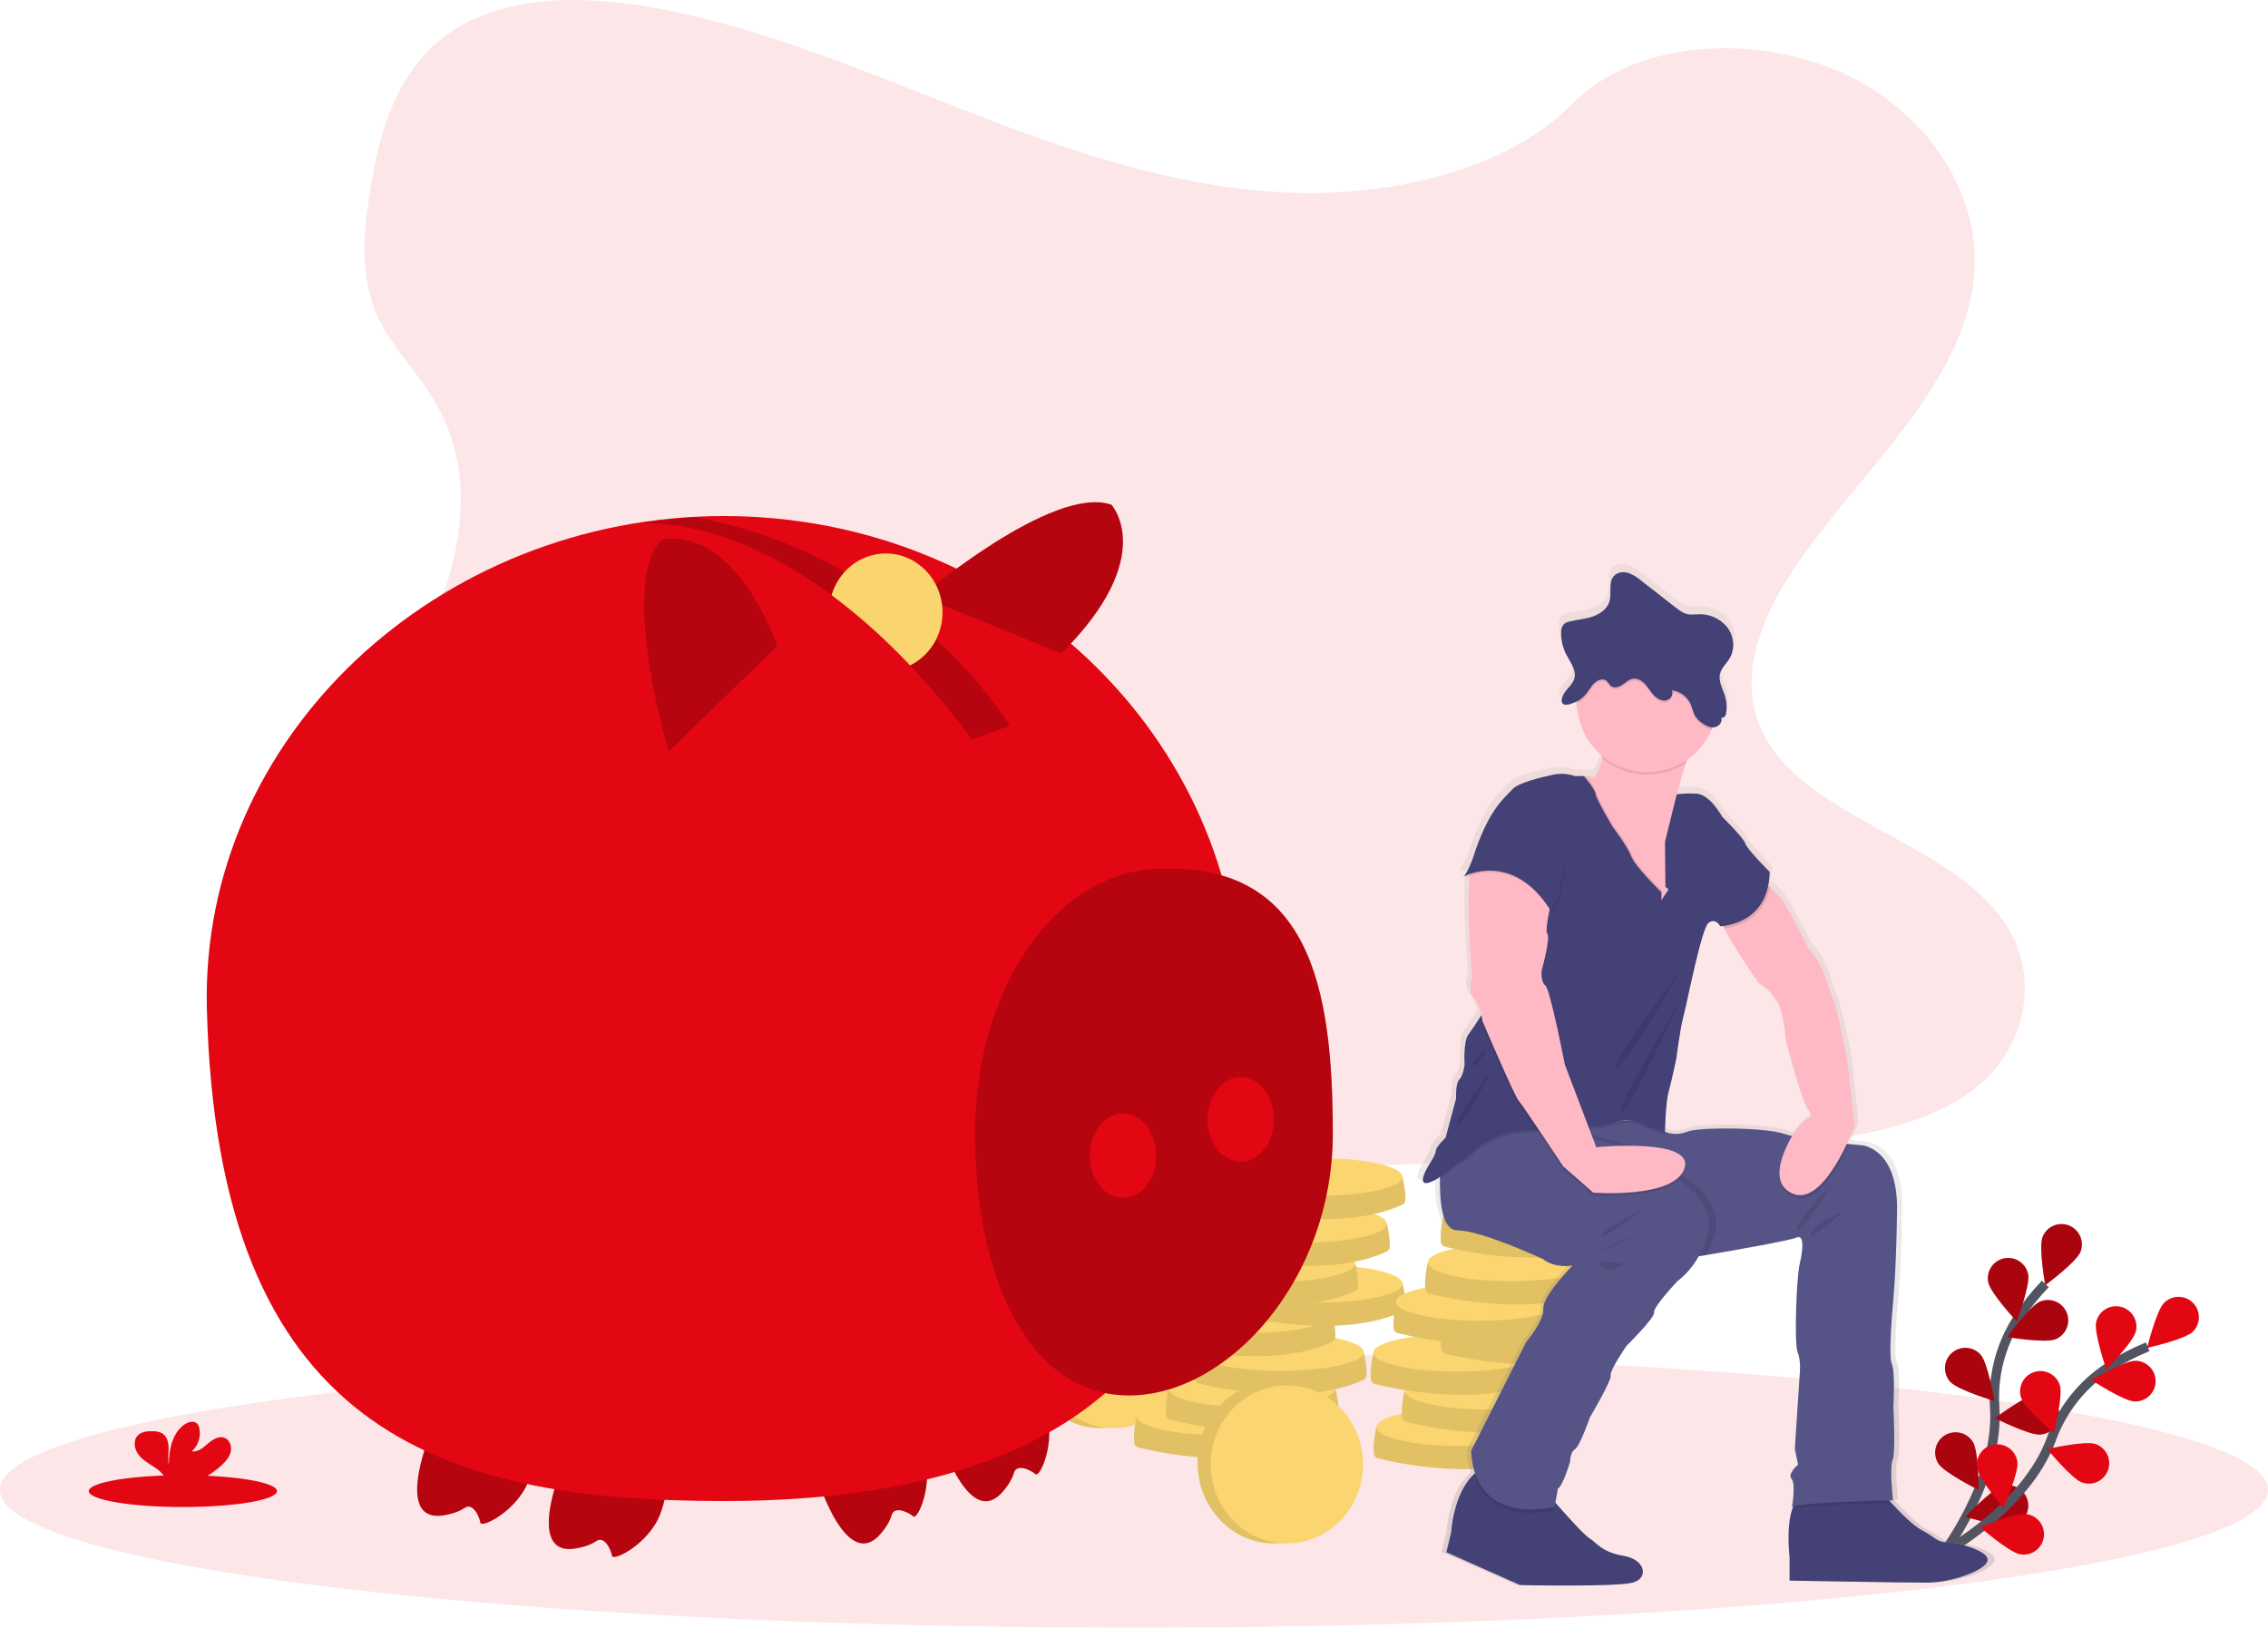<svg width="482" height="346" viewBox="0 0 482 346" fill="none" xmlns="http://www.w3.org/2000/svg">
<g clip-path="url(#clip0)">
<path opacity="0.1" d="M241 346C374.101 346 482 332.889 482 316.717C482 300.544 374.101 287.433 241 287.433C107.899 287.433 0 300.544 0 316.717C0 332.889 107.899 346 241 346Z" fill="#E30613"/>
<path d="M412.367 331.07C412.367 331.07 424.936 315.081 423.92 299.218C423.451 292.567 425.153 285.943 428.771 280.342C430.509 277.696 432.485 275.215 434.676 272.929" stroke="#535461" stroke-width="2" stroke-miterlimit="10"/>
<path d="M434.095 262.928C433.209 265.149 434.661 273.192 434.661 273.192C434.661 273.192 441.253 268.357 442.139 266.137C442.564 265.071 442.547 263.88 442.094 262.825C441.64 261.771 440.787 260.94 439.721 260.515C438.654 260.09 437.463 260.105 436.408 260.558C435.353 261.01 434.521 261.863 434.095 262.928Z" fill="#E30613"/>
<path d="M422.539 272.576C423.002 274.922 428.594 280.884 428.594 280.884C428.594 280.884 431.499 273.245 431.035 270.899C430.925 270.342 430.706 269.811 430.391 269.338C430.076 268.865 429.67 268.459 429.198 268.142C428.725 267.826 428.195 267.605 427.638 267.494C427.08 267.382 426.506 267.381 425.948 267.491C425.39 267.601 424.86 267.82 424.386 268.135C423.913 268.45 423.507 268.856 423.19 269.328C422.874 269.8 422.653 270.33 422.541 270.887C422.43 271.445 422.429 272.019 422.539 272.576Z" fill="#E30613"/>
<path d="M414.439 293.71C416.023 295.501 423.861 297.827 423.861 297.827C423.861 297.827 422.51 289.766 420.926 287.975C420.549 287.549 420.092 287.201 419.581 286.952C419.07 286.703 418.515 286.556 417.947 286.521C417.38 286.486 416.811 286.564 416.273 286.749C415.735 286.934 415.239 287.223 414.813 287.599C414.387 287.976 414.039 288.433 413.79 288.944C413.541 289.455 413.394 290.01 413.36 290.577C413.325 291.145 413.402 291.714 413.587 292.251C413.773 292.789 414.062 293.284 414.439 293.71Z" fill="#E30613"/>
<path d="M411.915 311.08C413.174 313.112 420.506 316.729 420.506 316.729C420.506 316.729 420.538 308.556 419.279 306.523C418.98 306.039 418.588 305.619 418.127 305.287C417.665 304.955 417.142 304.716 416.589 304.586C416.035 304.456 415.461 304.436 414.9 304.527C414.338 304.618 413.8 304.82 413.317 305.119C412.833 305.418 412.413 305.81 412.081 306.271C411.749 306.733 411.511 307.256 411.38 307.809C411.25 308.363 411.231 308.936 411.322 309.498C411.414 310.059 411.616 310.596 411.915 311.08Z" fill="#E30613"/>
<path d="M436.867 284.683C434.656 285.594 426.594 284.237 426.594 284.237C426.594 284.237 431.353 277.591 433.564 276.68C434.626 276.242 435.818 276.244 436.878 276.684C437.938 277.125 438.78 277.969 439.218 279.03C439.656 280.092 439.654 281.283 439.213 282.343C438.772 283.403 437.928 284.245 436.867 284.683Z" fill="#E30613"/>
<path d="M433.653 304.959C431.271 305.168 423.984 301.461 423.984 301.461C423.984 301.461 430.515 296.544 432.897 296.335C433.464 296.285 434.035 296.347 434.578 296.517C435.121 296.688 435.625 296.964 436.061 297.329C436.497 297.694 436.857 298.142 437.12 298.647C437.382 299.151 437.543 299.702 437.593 300.269C437.643 300.836 437.58 301.406 437.409 301.949C437.238 302.491 436.961 302.995 436.595 303.43C436.23 303.866 435.781 304.225 435.277 304.487C434.772 304.75 434.22 304.91 433.653 304.959Z" fill="#E30613"/>
<path d="M427.828 324.239C425.515 324.847 417.707 322.424 417.707 322.424C417.707 322.424 423.312 316.474 425.625 315.866C426.736 315.574 427.917 315.735 428.909 316.314C429.901 316.892 430.622 317.841 430.914 318.951C431.206 320.062 431.045 321.242 430.467 322.234C429.888 323.226 428.939 323.947 427.828 324.239Z" fill="#E30613"/>
<path opacity="0.25" d="M434.095 262.928C433.209 265.149 434.661 273.192 434.661 273.192C434.661 273.192 441.253 268.357 442.139 266.137C442.564 265.071 442.547 263.88 442.094 262.825C441.64 261.771 440.787 260.94 439.721 260.515C438.654 260.09 437.463 260.105 436.408 260.558C435.353 261.01 434.521 261.863 434.095 262.928Z" fill="black"/>
<path opacity="0.25" d="M422.539 272.576C423.002 274.922 428.594 280.884 428.594 280.884C428.594 280.884 431.499 273.245 431.035 270.899C430.925 270.342 430.706 269.811 430.391 269.338C430.076 268.865 429.67 268.459 429.198 268.142C428.725 267.826 428.195 267.605 427.638 267.494C427.08 267.382 426.506 267.381 425.948 267.491C425.39 267.601 424.86 267.82 424.386 268.135C423.913 268.45 423.507 268.856 423.19 269.328C422.874 269.8 422.653 270.33 422.541 270.887C422.43 271.445 422.429 272.019 422.539 272.576Z" fill="black"/>
<path opacity="0.25" d="M414.439 293.71C416.023 295.501 423.861 297.827 423.861 297.827C423.861 297.827 422.51 289.766 420.926 287.975C420.549 287.549 420.092 287.201 419.581 286.952C419.07 286.703 418.515 286.556 417.947 286.521C417.38 286.486 416.811 286.564 416.273 286.749C415.735 286.934 415.239 287.223 414.813 287.599C414.387 287.976 414.039 288.433 413.79 288.944C413.541 289.455 413.394 290.01 413.36 290.577C413.325 291.145 413.402 291.714 413.587 292.251C413.773 292.789 414.062 293.284 414.439 293.71Z" fill="black"/>
<path opacity="0.25" d="M411.915 311.08C413.174 313.112 420.506 316.729 420.506 316.729C420.506 316.729 420.538 308.556 419.279 306.523C418.98 306.039 418.588 305.619 418.127 305.287C417.665 304.955 417.142 304.716 416.589 304.586C416.035 304.456 415.461 304.436 414.9 304.527C414.338 304.618 413.8 304.82 413.317 305.119C412.833 305.418 412.413 305.81 412.081 306.271C411.749 306.733 411.511 307.256 411.38 307.809C411.25 308.363 411.231 308.936 411.322 309.498C411.414 310.059 411.616 310.596 411.915 311.08Z" fill="black"/>
<path opacity="0.25" d="M436.867 284.683C434.656 285.594 426.594 284.237 426.594 284.237C426.594 284.237 431.353 277.591 433.564 276.68C434.626 276.242 435.818 276.244 436.878 276.684C437.938 277.125 438.78 277.969 439.218 279.03C439.656 280.092 439.654 281.283 439.213 282.343C438.772 283.403 437.928 284.245 436.867 284.683Z" fill="black"/>
<path opacity="0.25" d="M433.653 304.959C431.271 305.168 423.984 301.461 423.984 301.461C423.984 301.461 430.515 296.544 432.897 296.335C433.464 296.285 434.035 296.347 434.578 296.517C435.121 296.688 435.625 296.964 436.061 297.329C436.497 297.694 436.857 298.142 437.12 298.647C437.382 299.151 437.543 299.702 437.593 300.269C437.643 300.836 437.58 301.406 437.409 301.949C437.238 302.491 436.961 302.995 436.595 303.43C436.23 303.866 435.781 304.225 435.277 304.487C434.772 304.75 434.22 304.91 433.653 304.959Z" fill="black"/>
<path opacity="0.25" d="M427.828 324.239C425.515 324.847 417.707 322.424 417.707 322.424C417.707 322.424 423.312 316.474 425.625 315.866C426.736 315.574 427.917 315.735 428.909 316.314C429.901 316.892 430.622 317.841 430.914 318.951C431.206 320.062 431.045 321.242 430.467 322.234C429.888 323.226 428.939 323.947 427.828 324.239Z" fill="black"/>
<path d="M412.473 330.405C412.473 330.405 430.445 320.879 435.946 305.965C438.214 299.694 442.454 294.328 448.032 290.673C450.694 288.958 453.507 287.49 456.436 286.288" stroke="#535461" stroke-width="2" stroke-miterlimit="10"/>
<path d="M459.96 276.91C458.249 278.581 456.316 286.522 456.316 286.522C456.316 286.522 464.303 284.772 466.013 283.101C466.834 282.299 467.303 281.203 467.316 280.055C467.329 278.907 466.886 277.801 466.083 276.98C465.28 276.159 464.184 275.69 463.036 275.677C461.888 275.664 460.781 276.108 459.96 276.91Z" fill="#E30613"/>
<path d="M445.482 281.049C444.955 283.381 447.65 291.097 447.65 291.097C447.65 291.097 453.402 285.289 453.93 282.957C454.055 282.403 454.07 281.829 453.973 281.269C453.877 280.709 453.671 280.173 453.367 279.692C453.064 279.212 452.669 278.795 452.204 278.467C451.74 278.139 451.215 277.906 450.661 277.781C450.106 277.655 449.532 277.641 448.972 277.737C448.411 277.833 447.875 278.039 447.394 278.343C446.914 278.646 446.497 279.041 446.169 279.506C445.841 279.97 445.608 280.494 445.482 281.049Z" fill="#E30613"/>
<path d="M429.515 297.089C430.237 299.368 436.46 304.669 436.46 304.669C436.46 304.669 438.493 296.753 437.77 294.474C437.599 293.932 437.322 293.429 436.956 292.994C436.589 292.559 436.141 292.201 435.636 291.939C435.132 291.677 434.58 291.517 434.014 291.469C433.447 291.42 432.877 291.483 432.334 291.655C431.792 291.827 431.29 292.103 430.854 292.469C430.419 292.835 430.061 293.284 429.799 293.788C429.537 294.293 429.377 294.844 429.328 295.41C429.28 295.977 429.343 296.547 429.515 297.089Z" fill="#E30613"/>
<path d="M420.162 311.946C420.489 314.314 425.726 320.59 425.726 320.59C425.726 320.59 429.067 313.131 428.741 310.763C428.663 310.199 428.475 309.657 428.188 309.167C427.9 308.676 427.519 308.247 427.066 307.904C426.613 307.56 426.096 307.31 425.546 307.166C424.996 307.022 424.423 306.988 423.859 307.066C423.296 307.144 422.754 307.332 422.263 307.619C421.772 307.906 421.343 308.287 421 308.74C420.656 309.193 420.406 309.71 420.262 310.26C420.118 310.81 420.084 311.382 420.162 311.946Z" fill="#E30613"/>
<path d="M453.676 297.921C451.285 297.859 444.465 293.352 444.465 293.352C444.465 293.352 451.51 289.204 453.9 289.266C455.049 289.296 456.138 289.781 456.928 290.613C457.719 291.446 458.147 292.558 458.117 293.706C458.087 294.853 457.602 295.942 456.769 296.733C455.937 297.523 454.824 297.95 453.676 297.921H453.676Z" fill="#E30613"/>
<path d="M442.519 315.157C440.256 314.383 435.098 308.042 435.098 308.042C435.098 308.042 443.061 306.192 445.324 306.966C446.41 307.338 447.305 308.126 447.81 309.157C448.315 310.188 448.39 311.377 448.018 312.464C447.646 313.55 446.858 314.444 445.827 314.949C444.795 315.454 443.606 315.529 442.519 315.157V315.157Z" fill="#E30613"/>
<path d="M429.377 330.422C427.016 330.041 420.859 324.663 420.859 324.663C420.859 324.663 428.396 321.495 430.757 321.876C431.89 322.058 432.905 322.684 433.577 323.615C434.25 324.546 434.524 325.705 434.341 326.839C434.158 327.972 433.533 328.986 432.602 329.658C431.67 330.33 430.51 330.605 429.377 330.422Z" fill="#E30613"/>
<path opacity="0.1" d="M274.686 40.977C250.872 40.15 228.19 32.465 206.532 24.056C184.874 15.648 163.421 6.332 140.177 1.877C125.227 -0.989 108.13 -1.394 96.084 6.619C84.492 14.329 80.747 27.64 78.733 39.99C77.218 49.282 76.327 59.062 80.478 67.76C83.361 73.8 88.478 78.876 92.017 84.661C104.331 104.79 95.627 129.611 82.283 149.264C76.023 158.484 68.762 167.279 63.932 177.093C59.101 186.907 56.867 198.152 61.093 208.164C65.282 218.087 75.264 225.54 86.078 230.782C108.04 241.43 133.921 244.477 159.158 246.203C215.023 250.023 271.187 248.369 327.2 246.713C347.929 246.099 368.75 245.478 389.142 242.274C400.466 240.495 412.158 237.67 420.379 230.852C430.816 222.197 433.403 207.541 426.41 196.688C414.679 178.484 382.245 173.962 374.045 154.426C369.532 143.672 374.167 131.694 380.726 121.721C394.796 100.326 418.379 81.556 419.621 57.102C420.474 40.306 409.137 23.485 391.608 15.538C373.234 7.208 347.755 8.256 334.2 22.045C320.242 36.243 295.712 41.706 274.686 40.977Z" fill="#E30613"/>
<path d="M233.911 303.583C242.853 303.583 250.102 295.89 250.102 286.401C250.102 276.913 242.853 269.22 233.911 269.22C224.968 269.22 217.719 276.913 217.719 286.401C217.719 295.89 224.968 303.583 233.911 303.583Z" fill="#FBD56F"/>
<path opacity="0.1" d="M233.911 303.583C242.853 303.583 250.102 295.89 250.102 286.401C250.102 276.913 242.853 269.22 233.911 269.22C224.968 269.22 217.719 276.913 217.719 286.401C217.719 295.89 224.968 303.583 233.911 303.583Z" fill="black"/>
<path d="M236.707 303.582C245.65 303.582 252.899 296.062 252.899 286.784C252.899 277.506 245.65 269.985 236.707 269.985C227.765 269.985 220.516 277.506 220.516 286.784C220.516 296.062 227.765 303.582 236.707 303.582Z" fill="#FBD56F"/>
<path d="M243.266 302.007L241.582 301.07C241.582 301.07 240.794 304.356 241.052 306.698C241.077 306.936 241.175 307.16 241.332 307.34C241.489 307.52 241.697 307.648 241.929 307.706C245.803 308.668 264.27 312.766 276.969 306.994C277.153 306.91 277.312 306.779 277.43 306.615C277.549 306.451 277.622 306.259 277.644 306.058C277.799 304.619 277.248 301.649 277.028 301.07C276.554 299.825 243.266 302.007 243.266 302.007Z" fill="#FBD56F"/>
<path opacity="0.1" d="M243.266 302.007L241.582 301.07C241.582 301.07 240.794 304.356 241.052 306.698C241.077 306.936 241.175 307.16 241.332 307.34C241.489 307.52 241.697 307.648 241.929 307.706C245.803 308.668 264.27 312.766 276.969 306.994C277.153 306.91 277.312 306.779 277.43 306.615C277.549 306.451 277.622 306.259 277.644 306.058C277.799 304.619 277.248 301.649 277.028 301.07C276.554 299.825 243.266 302.007 243.266 302.007Z" fill="black"/>
<path d="M259.305 305.063C269.093 305.063 277.028 303.275 277.028 301.07C277.028 298.864 269.093 297.076 259.305 297.076C249.517 297.076 241.582 298.864 241.582 301.07C241.582 303.275 249.517 305.063 259.305 305.063Z" fill="#FBD56F"/>
<path d="M250.036 296.115L248.352 295.178C248.352 295.178 247.564 298.464 247.821 300.806C247.847 301.043 247.944 301.267 248.101 301.448C248.258 301.628 248.466 301.756 248.698 301.814C252.573 302.776 271.039 306.874 283.738 301.102C283.922 301.018 284.081 300.887 284.2 300.723C284.318 300.559 284.392 300.367 284.413 300.166C284.569 298.726 284.017 295.756 283.797 295.178C283.324 293.932 250.036 296.115 250.036 296.115Z" fill="#FBD56F"/>
<path opacity="0.1" d="M250.036 296.115L248.352 295.178C248.352 295.178 247.564 298.464 247.821 300.806C247.847 301.043 247.944 301.267 248.101 301.448C248.258 301.628 248.466 301.756 248.698 301.814C252.573 302.776 271.039 306.874 283.738 301.102C283.922 301.018 284.081 300.887 284.2 300.723C284.318 300.559 284.392 300.367 284.413 300.166C284.569 298.726 284.017 295.756 283.797 295.178C283.324 293.932 250.036 296.115 250.036 296.115Z" fill="black"/>
<path d="M266.078 299.171C275.867 299.171 283.801 297.383 283.801 295.178C283.801 292.972 275.867 291.184 266.078 291.184C256.29 291.184 248.355 292.972 248.355 295.178C248.355 297.383 256.29 299.171 266.078 299.171Z" fill="#FBD56F"/>
<path d="M256.024 288.371L254.34 287.433C254.34 287.433 253.552 290.72 253.81 293.062C253.835 293.299 253.933 293.523 254.089 293.703C254.246 293.884 254.455 294.011 254.687 294.069C258.561 295.031 277.028 299.129 289.726 293.357C289.911 293.273 290.07 293.143 290.188 292.979C290.306 292.814 290.38 292.622 290.401 292.421C290.557 290.982 290.006 288.012 289.786 287.433C289.312 286.188 256.024 288.371 256.024 288.371Z" fill="#FBD56F"/>
<path opacity="0.1" d="M256.024 288.371L254.34 287.433C254.34 287.433 253.552 290.72 253.81 293.062C253.835 293.299 253.933 293.523 254.089 293.703C254.246 293.884 254.455 294.011 254.687 294.069C258.561 295.031 277.028 299.129 289.726 293.357C289.911 293.273 290.07 293.143 290.188 292.979C290.306 292.814 290.38 292.622 290.401 292.421C290.557 290.982 290.006 288.012 289.786 287.433C289.312 286.188 256.024 288.371 256.024 288.371Z" fill="black"/>
<path d="M272.063 291.427C281.851 291.427 289.786 289.639 289.786 287.433C289.786 285.228 281.851 283.44 272.063 283.44C262.275 283.44 254.34 285.228 254.34 287.433C254.34 289.639 262.275 291.427 272.063 291.427Z" fill="#FBD56F"/>
<path d="M249.395 280.309L247.711 279.372C247.711 279.372 246.923 282.658 247.181 285C247.206 285.238 247.304 285.462 247.461 285.642C247.617 285.822 247.826 285.95 248.058 286.008C251.932 286.97 270.399 291.068 283.098 285.296C283.282 285.212 283.441 285.081 283.559 284.917C283.678 284.753 283.751 284.561 283.773 284.36C283.928 282.92 283.377 279.95 283.157 279.372C282.683 278.126 249.395 280.309 249.395 280.309Z" fill="#FBD56F"/>
<path opacity="0.1" d="M249.395 280.309L247.711 279.372C247.711 279.372 246.923 282.658 247.181 285C247.206 285.238 247.304 285.462 247.461 285.642C247.617 285.822 247.826 285.95 248.058 286.008C251.932 286.97 270.399 291.068 283.098 285.296C283.282 285.212 283.441 285.081 283.559 284.917C283.678 284.753 283.751 284.561 283.773 284.36C283.928 282.92 283.377 279.95 283.157 279.372C282.683 278.126 249.395 280.309 249.395 280.309Z" fill="black"/>
<path d="M265.434 283.365C275.222 283.365 283.157 281.577 283.157 279.372C283.157 277.166 275.222 275.378 265.434 275.378C255.646 275.378 247.711 277.166 247.711 279.372C247.711 281.577 255.646 283.365 265.434 283.365Z" fill="#FBD56F"/>
<path d="M264.309 273.839L262.625 272.902C262.625 272.902 261.837 276.188 262.095 278.53C262.12 278.768 262.218 278.992 262.375 279.172C262.531 279.352 262.74 279.48 262.972 279.538C266.846 280.5 285.313 284.598 298.012 278.826C298.196 278.742 298.355 278.612 298.473 278.447C298.592 278.283 298.665 278.091 298.687 277.89C298.842 276.451 298.291 273.481 298.071 272.902C297.597 271.657 264.309 273.839 264.309 273.839Z" fill="#FBD56F"/>
<path opacity="0.1" d="M264.309 273.839L262.625 272.902C262.625 272.902 261.837 276.188 262.095 278.53C262.12 278.768 262.218 278.992 262.375 279.172C262.531 279.352 262.74 279.48 262.972 279.538C266.846 280.5 285.313 284.598 298.012 278.826C298.196 278.742 298.355 278.612 298.473 278.447C298.592 278.283 298.665 278.091 298.687 277.89C298.842 276.451 298.291 273.481 298.071 272.902C297.597 271.657 264.309 273.839 264.309 273.839Z" fill="black"/>
<path d="M280.344 276.896C290.132 276.896 298.067 275.108 298.067 272.902C298.067 270.696 290.132 268.908 280.344 268.908C270.556 268.908 262.621 270.696 262.621 272.902C262.621 275.108 270.556 276.896 280.344 276.896Z" fill="#FBD56F"/>
<path d="M254.231 269.491L252.547 268.554C252.547 268.554 251.759 271.84 252.017 274.182C252.042 274.42 252.14 274.644 252.297 274.824C252.453 275.004 252.662 275.132 252.894 275.19C256.768 276.152 275.235 280.25 287.934 274.478C288.118 274.394 288.277 274.263 288.395 274.099C288.513 273.935 288.587 273.743 288.608 273.542C288.764 272.102 288.213 269.132 287.993 268.554C287.519 267.309 254.231 269.491 254.231 269.491Z" fill="#FBD56F"/>
<path opacity="0.1" d="M254.231 269.491L252.547 268.554C252.547 268.554 251.759 271.84 252.017 274.182C252.042 274.42 252.14 274.644 252.297 274.824C252.453 275.004 252.662 275.132 252.894 275.19C256.768 276.152 275.235 280.25 287.934 274.478C288.118 274.394 288.277 274.263 288.395 274.099C288.513 273.935 288.587 273.743 288.608 273.542C288.764 272.102 288.213 269.132 287.993 268.554C287.519 267.309 254.231 269.491 254.231 269.491Z" fill="black"/>
<path d="M270.27 272.547C280.058 272.547 287.993 270.759 287.993 268.554C287.993 266.348 280.058 264.56 270.27 264.56C260.482 264.56 252.547 266.348 252.547 268.554C252.547 270.759 260.482 272.547 270.27 272.547Z" fill="#FBD56F"/>
<path d="M260.958 261.097L259.273 260.159C259.273 260.159 258.486 263.446 258.743 265.788C258.769 266.025 258.866 266.249 259.023 266.429C259.18 266.61 259.388 266.737 259.62 266.795C263.495 267.757 281.961 271.855 294.66 266.083C294.844 265.999 295.003 265.869 295.122 265.705C295.24 265.541 295.314 265.348 295.335 265.147C295.491 263.708 294.939 260.738 294.719 260.159C294.246 258.914 260.958 261.097 260.958 261.097Z" fill="#FBD56F"/>
<path opacity="0.1" d="M260.958 261.097L259.273 260.159C259.273 260.159 258.486 263.446 258.743 265.788C258.769 266.025 258.866 266.249 259.023 266.429C259.18 266.61 259.388 266.737 259.62 266.795C263.495 267.757 281.961 271.855 294.66 266.083C294.844 265.999 295.003 265.869 295.122 265.705C295.24 265.541 295.314 265.348 295.335 265.147C295.491 263.708 294.939 260.738 294.719 260.159C294.246 258.914 260.958 261.097 260.958 261.097Z" fill="black"/>
<path d="M276.996 264.153C286.784 264.153 294.719 262.365 294.719 260.159C294.719 257.954 286.784 256.166 276.996 256.166C267.208 256.166 259.273 257.954 259.273 260.159C259.273 262.365 267.208 264.153 276.996 264.153Z" fill="#FBD56F"/>
<path d="M264.278 251.132L262.594 250.195C262.594 250.195 261.806 253.481 262.063 255.823C262.089 256.061 262.187 256.285 262.343 256.465C262.5 256.645 262.709 256.773 262.94 256.831C266.815 257.793 285.282 261.891 297.98 256.119C298.165 256.035 298.324 255.904 298.442 255.74C298.56 255.576 298.634 255.384 298.655 255.183C298.811 253.744 298.26 250.774 298.04 250.195C297.566 248.95 264.278 251.132 264.278 251.132Z" fill="#FBD56F"/>
<path opacity="0.1" d="M264.278 251.132L262.594 250.195C262.594 250.195 261.806 253.481 262.063 255.823C262.089 256.061 262.187 256.285 262.343 256.465C262.5 256.645 262.709 256.773 262.94 256.831C266.815 257.793 285.282 261.891 297.98 256.119C298.165 256.035 298.324 255.904 298.442 255.74C298.56 255.576 298.634 255.384 298.655 255.183C298.811 253.744 298.26 250.774 298.04 250.195C297.566 248.95 264.278 251.132 264.278 251.132Z" fill="black"/>
<path d="M280.317 254.188C290.105 254.188 298.04 252.4 298.04 250.195C298.04 247.989 290.105 246.201 280.317 246.201C270.529 246.201 262.594 247.989 262.594 250.195C262.594 252.4 270.529 254.188 280.317 254.188Z" fill="#FBD56F"/>
<path d="M294.196 304.318L292.512 303.381C292.512 303.381 291.724 306.667 291.981 309.009C292.007 309.247 292.105 309.471 292.261 309.651C292.418 309.831 292.627 309.959 292.858 310.017C296.733 310.979 315.2 315.077 327.898 309.305C328.082 309.221 328.242 309.09 328.36 308.926C328.478 308.762 328.552 308.57 328.573 308.369C328.729 306.929 328.178 303.959 327.958 303.381C327.484 302.135 294.196 304.318 294.196 304.318Z" fill="#FBD56F"/>
<path opacity="0.1" d="M294.196 304.318L292.512 303.381C292.512 303.381 291.724 306.667 291.981 309.009C292.007 309.247 292.105 309.471 292.261 309.651C292.418 309.831 292.627 309.959 292.858 310.017C296.733 310.979 315.2 315.077 327.898 309.305C328.082 309.221 328.242 309.09 328.36 308.926C328.478 308.762 328.552 308.57 328.573 308.369C328.729 306.929 328.178 303.959 327.958 303.381C327.484 302.135 294.196 304.318 294.196 304.318Z" fill="black"/>
<path d="M310.231 307.375C320.019 307.375 327.954 305.586 327.954 303.381C327.954 301.175 320.019 299.387 310.231 299.387C300.443 299.387 292.508 301.175 292.508 303.381C292.508 305.586 300.443 307.375 310.231 307.375Z" fill="#FBD56F"/>
<path d="M300.184 296.574L298.5 295.637C298.5 295.637 297.712 298.923 297.97 301.265C297.995 301.502 298.093 301.727 298.25 301.907C298.406 302.087 298.615 302.215 298.847 302.273C302.721 303.235 321.188 307.333 333.887 301.561C334.071 301.477 334.23 301.346 334.348 301.182C334.467 301.018 334.54 300.826 334.562 300.625C334.717 299.185 334.166 296.215 333.946 295.637C333.472 294.391 300.184 296.574 300.184 296.574Z" fill="#FBD56F"/>
<path opacity="0.1" d="M300.184 296.574L298.5 295.637C298.5 295.637 297.712 298.923 297.97 301.265C297.995 301.502 298.093 301.727 298.25 301.907C298.406 302.087 298.615 302.215 298.847 302.273C302.721 303.235 321.188 307.333 333.887 301.561C334.071 301.477 334.23 301.346 334.348 301.182C334.467 301.018 334.54 300.826 334.562 300.625C334.717 299.185 334.166 296.215 333.946 295.637C333.472 294.391 300.184 296.574 300.184 296.574Z" fill="black"/>
<path d="M316.219 299.63C326.007 299.63 333.942 297.842 333.942 295.637C333.942 293.431 326.007 291.643 316.219 291.643C306.431 291.643 298.496 293.431 298.496 295.637C298.496 297.842 306.431 299.63 316.219 299.63Z" fill="#FBD56F"/>
<path d="M293.551 288.513L291.867 287.575C291.867 287.575 291.079 290.861 291.337 293.203C291.362 293.441 291.46 293.665 291.617 293.845C291.774 294.025 291.982 294.153 292.214 294.211C296.088 295.173 314.555 299.271 327.254 293.499C327.438 293.415 327.597 293.285 327.715 293.12C327.834 292.956 327.907 292.764 327.929 292.563C328.084 291.124 327.533 288.154 327.313 287.575C326.839 286.33 293.551 288.513 293.551 288.513Z" fill="#FBD56F"/>
<path opacity="0.1" d="M293.551 288.513L291.867 287.575C291.867 287.575 291.079 290.861 291.337 293.203C291.362 293.441 291.46 293.665 291.617 293.845C291.774 294.025 291.982 294.153 292.214 294.211C296.088 295.173 314.555 299.271 327.254 293.499C327.438 293.415 327.597 293.285 327.715 293.12C327.834 292.956 327.907 292.764 327.929 292.563C328.084 291.124 327.533 288.154 327.313 287.575C326.839 286.33 293.551 288.513 293.551 288.513Z" fill="black"/>
<path d="M309.59 291.569C319.378 291.569 327.313 289.781 327.313 287.575C327.313 285.369 319.378 283.581 309.59 283.581C299.802 283.581 291.867 285.369 291.867 287.575C291.867 289.781 299.802 291.569 309.59 291.569Z" fill="#FBD56F"/>
<path d="M308.465 282.043L306.781 281.105C306.781 281.105 305.993 284.392 306.251 286.734C306.276 286.971 306.374 287.195 306.531 287.375C306.688 287.556 306.896 287.683 307.128 287.741C311.003 288.703 329.469 292.801 342.168 287.029C342.352 286.945 342.511 286.815 342.63 286.651C342.748 286.487 342.821 286.294 342.843 286.093C342.999 284.654 342.447 281.684 342.227 281.105C341.754 279.86 308.465 282.043 308.465 282.043Z" fill="#FBD56F"/>
<path opacity="0.1" d="M308.465 282.043L306.781 281.105C306.781 281.105 305.993 284.392 306.251 286.734C306.276 286.971 306.374 287.195 306.531 287.375C306.688 287.556 306.896 287.683 307.128 287.741C311.003 288.703 329.469 292.801 342.168 287.029C342.352 286.945 342.511 286.815 342.63 286.651C342.748 286.487 342.821 286.294 342.843 286.093C342.999 284.654 342.447 281.684 342.227 281.105C341.754 279.86 308.465 282.043 308.465 282.043Z" fill="black"/>
<path d="M324.504 285.099C334.292 285.099 342.227 283.311 342.227 281.105C342.227 278.9 334.292 277.112 324.504 277.112C314.716 277.112 306.781 278.9 306.781 281.105C306.781 283.311 314.716 285.099 324.504 285.099Z" fill="#FBD56F"/>
<path d="M298.391 277.694L296.707 276.757C296.707 276.757 295.919 280.043 296.177 282.385C296.202 282.623 296.3 282.847 296.457 283.027C296.614 283.207 296.822 283.335 297.054 283.393C300.928 284.355 319.395 288.453 332.094 282.681C332.278 282.597 332.437 282.466 332.555 282.302C332.674 282.138 332.747 281.946 332.769 281.745C332.924 280.306 332.373 277.336 332.153 276.757C331.679 275.512 298.391 277.694 298.391 277.694Z" fill="#FBD56F"/>
<path opacity="0.1" d="M298.391 277.694L296.707 276.757C296.707 276.757 295.919 280.043 296.177 282.385C296.202 282.623 296.3 282.847 296.457 283.027C296.614 283.207 296.822 283.335 297.054 283.393C300.928 284.355 319.395 288.453 332.094 282.681C332.278 282.597 332.437 282.466 332.555 282.302C332.674 282.138 332.747 281.946 332.769 281.745C332.924 280.306 332.373 277.336 332.153 276.757C331.679 275.512 298.391 277.694 298.391 277.694Z" fill="black"/>
<path d="M314.426 280.75C324.214 280.75 332.149 278.962 332.149 276.757C332.149 274.551 324.214 272.763 314.426 272.763C304.638 272.763 296.703 274.551 296.703 276.757C296.703 278.962 304.638 280.75 314.426 280.75Z" fill="#FBD56F"/>
<path d="M305.118 269.3L303.434 268.362C303.434 268.362 302.646 271.649 302.903 273.991C302.929 274.228 303.026 274.452 303.183 274.633C303.34 274.813 303.548 274.941 303.78 274.999C307.655 275.96 326.121 280.058 338.82 274.286C339.004 274.202 339.163 274.072 339.282 273.908C339.4 273.744 339.474 273.552 339.495 273.35C339.651 271.911 339.099 268.941 338.879 268.362C338.406 267.117 305.118 269.3 305.118 269.3Z" fill="#FBD56F"/>
<path opacity="0.1" d="M305.118 269.3L303.434 268.362C303.434 268.362 302.646 271.649 302.903 273.991C302.929 274.228 303.026 274.452 303.183 274.633C303.34 274.813 303.548 274.941 303.78 274.999C307.655 275.96 326.121 280.058 338.82 274.286C339.004 274.202 339.163 274.072 339.282 273.908C339.4 273.744 339.474 273.552 339.495 273.35C339.651 271.911 339.099 268.941 338.879 268.362C338.406 267.117 305.118 269.3 305.118 269.3Z" fill="black"/>
<path d="M321.153 272.356C330.941 272.356 338.876 270.568 338.876 268.362C338.876 266.157 330.941 264.369 321.153 264.369C311.365 264.369 303.43 266.157 303.43 268.362C303.43 270.568 311.365 272.356 321.153 272.356Z" fill="#FBD56F"/>
<path d="M308.434 259.336L306.75 258.398C306.75 258.398 305.962 261.684 306.22 264.026C306.245 264.264 306.343 264.488 306.5 264.668C306.656 264.848 306.865 264.976 307.097 265.034C310.971 265.996 329.438 270.094 342.137 264.322C342.321 264.238 342.48 264.108 342.598 263.943C342.717 263.779 342.79 263.587 342.812 263.386C342.967 261.947 342.416 258.977 342.196 258.398C341.722 257.153 308.434 259.336 308.434 259.336Z" fill="#FBD56F"/>
<path opacity="0.1" d="M308.434 259.336L306.75 258.398C306.75 258.398 305.962 261.684 306.22 264.026C306.245 264.264 306.343 264.488 306.5 264.668C306.656 264.848 306.865 264.976 307.097 265.034C310.971 265.996 329.438 270.094 342.137 264.322C342.321 264.238 342.48 264.108 342.598 263.943C342.717 263.779 342.79 263.587 342.812 263.386C342.967 261.947 342.416 258.977 342.196 258.398C341.722 257.153 308.434 259.336 308.434 259.336Z" fill="black"/>
<path d="M324.473 262.392C334.261 262.392 342.196 260.604 342.196 258.398C342.196 256.193 334.261 254.405 324.473 254.405C314.685 254.405 306.75 256.193 306.75 258.398C306.75 260.604 314.685 262.392 324.473 262.392Z" fill="#FBD56F"/>
<path d="M415.258 327.823C412.791 327.736 412.703 326.78 409.531 325.129C407.741 324.197 405.022 321.491 402.995 319.313C402.833 319.138 402.676 318.968 402.524 318.802C403.06 318.79 403.364 318.784 403.364 318.784C403.364 318.784 402.571 311.831 403.276 310.18C403.98 308.529 403.452 298.708 403.452 298.708C403.452 298.708 403.892 291.233 403.099 289.495C402.306 287.757 403.364 276.632 403.364 276.632C403.364 276.632 404.068 270.027 404.245 256.555C404.421 243.084 396.491 242.649 396.491 242.649C396.491 242.649 395.434 242.568 393.829 242.415C393.675 242.4 393.512 242.384 393.348 242.368C394.387 240.193 394.993 238.564 394.993 238.564C394.993 238.564 393.672 225.962 393.319 223.789C392.967 221.617 390.852 212.665 390.852 212.665C390.852 212.665 389.355 208.841 388.474 206.146C387.593 203.452 384.949 200.323 384.949 200.323C384.949 200.323 380.192 190.937 378.87 189.546C378.257 188.901 377.397 188.088 376.651 187.401C376.517 187.277 376.389 187.16 376.264 187.046C376.463 186.066 376.569 185.07 376.579 184.071C376.579 184.071 371.645 179.204 371.293 177.987C370.94 176.77 366.271 172.251 366.271 172.251C366.271 172.251 363.627 167.384 360.632 167.297C359.217 167.216 357.797 167.259 356.389 167.425C357.004 165.149 357.732 162.764 358.385 160.717C358.458 160.489 358.529 160.267 358.6 160.048C360.994 158.43 362.872 156.158 364.012 153.504C364.075 153.362 364.131 153.22 364.188 153.077C364.22 153.078 364.251 153.083 364.283 153.083C364.407 153.081 364.531 153.07 364.654 153.049C365.64 152.88 366.475 151.767 366.02 150.888C366.049 150.938 366.091 150.978 366.142 151.006C366.192 151.034 366.25 151.048 366.307 151.046C366.636 151.035 367.037 150.559 367.114 150.141C367.127 150.069 367.135 149.995 367.146 149.923C367.16 149.832 367.175 149.741 367.185 149.65C367.196 149.564 367.202 149.478 367.209 149.392C367.217 149.304 367.224 149.215 367.228 149.126C367.232 149.043 367.235 148.96 367.236 148.877C367.238 148.781 367.238 148.685 367.236 148.59C367.234 148.513 367.234 148.436 367.23 148.36C367.224 148.243 367.215 148.127 367.204 148.011C367.2 147.963 367.199 147.915 367.193 147.868L367.192 147.875C367.141 147.4 367.046 146.931 366.909 146.473C366.422 144.858 365.4 143.255 365.794 141.615C365.798 141.598 365.806 141.582 365.811 141.564L365.811 141.567C366.139 140.295 367.241 139.37 367.915 138.233C367.979 138.124 368.036 138.012 368.091 137.9C368.101 137.88 368.114 137.86 368.124 137.839C368.164 137.755 368.198 137.668 368.234 137.581C368.257 137.526 368.282 137.471 368.303 137.415C368.332 137.339 368.355 137.262 368.38 137.185C368.403 137.115 368.426 137.046 368.446 136.975C368.465 136.907 368.48 136.838 368.497 136.769C368.517 136.686 368.536 136.603 368.552 136.519C368.563 136.459 368.572 136.399 368.582 136.338C368.597 136.243 368.61 136.148 368.62 136.053C368.626 136.001 368.63 135.949 368.634 135.897C368.642 135.79 368.648 135.684 368.651 135.576C368.652 135.534 368.652 135.491 368.652 135.448C368.653 135.331 368.65 135.213 368.643 135.096C368.641 135.061 368.64 135.026 368.637 134.991C368.628 134.866 368.615 134.742 368.599 134.617C368.597 134.599 368.596 134.581 368.593 134.563L368.592 134.568C368.443 133.476 368.007 132.443 367.33 131.573C366.559 130.655 365.584 129.929 364.483 129.453C363.383 128.977 362.186 128.764 360.989 128.831C360.327 128.905 359.659 128.918 358.995 128.867C357.888 128.705 356.953 128.003 356.071 127.324C353.611 125.43 351.151 123.536 348.691 121.641C347.868 120.926 346.924 120.365 345.902 119.984C344.859 119.664 343.609 119.775 342.837 120.536C341.455 121.899 342.333 124.245 341.779 126.094C341.298 127.694 339.751 128.779 338.15 129.32C336.549 129.861 334.835 129.98 333.19 130.371C332.701 130.45 332.242 130.661 331.863 130.981C331.437 131.498 331.23 132.161 331.286 132.828C331.276 134.465 331.669 136.08 332.432 137.528C332.743 138.119 333.12 138.715 333.451 139.32C333.478 139.37 333.505 139.42 333.531 139.47C333.568 139.539 333.605 139.609 333.641 139.678C333.698 139.791 333.752 139.905 333.804 140.018C333.827 140.067 333.847 140.117 333.868 140.166C333.903 140.246 333.935 140.327 333.967 140.408C333.986 140.459 334.006 140.511 334.024 140.562C334.057 140.657 334.087 140.753 334.114 140.848C334.29 141.41 334.306 142.01 334.161 142.581C333.908 143.515 333.178 144.235 332.535 144.965C332.01 145.535 331.636 146.228 331.448 146.98L331.445 146.996C331.409 147.171 331.402 147.351 331.425 147.528C331.428 147.55 331.43 147.572 331.435 147.593C331.443 147.633 331.454 147.672 331.467 147.71C331.477 147.737 331.489 147.764 331.502 147.79C331.515 147.821 331.53 147.852 331.548 147.88C331.579 147.929 331.617 147.973 331.66 148.013C331.679 148.029 331.7 148.044 331.721 148.058C331.757 148.085 331.795 148.108 331.834 148.128C331.859 148.14 331.883 148.151 331.91 148.161C331.968 148.183 332.029 148.199 332.09 148.21C332.108 148.214 332.122 148.219 332.14 148.222C332.234 148.234 332.329 148.238 332.424 148.234C332.451 148.233 332.481 148.229 332.509 148.227C332.6 148.22 332.691 148.209 332.78 148.193C332.813 148.187 332.845 148.182 332.879 148.175C333.009 148.148 333.146 148.115 333.295 148.069C333.79 147.919 334.271 147.729 334.735 147.5C334.734 147.553 334.731 147.605 334.731 147.658C334.731 147.749 334.731 147.845 334.739 147.936C334.764 149.641 335.086 151.328 335.691 152.921C336.636 155.405 338.221 157.594 340.286 159.267C340.26 159.418 340.232 159.568 340.202 159.72C339.777 161.804 338.889 163.895 338.341 163.733C337.805 163.614 337.257 163.554 336.707 163.554C336.541 163.549 336.38 163.547 336.227 163.546L336.226 163.546C335.729 163.488 335.226 163.488 334.729 163.546C334.506 163.561 334.283 163.53 334.073 163.455C332.649 163.007 331.136 162.922 329.671 163.208C326.625 163.832 321.99 164.974 320.72 166.341C318.781 168.427 315.962 170.425 312.79 179.117C312.79 179.117 311.204 184.418 309.971 185.114C310.242 184.973 310.522 184.847 310.808 184.738C310.644 185.025 310.418 185.272 310.147 185.461C310.594 185.233 311.058 185.04 311.534 184.883C310.572 190.545 311.997 206.743 311.997 206.743C311.997 206.743 310.852 209.536 312.349 211.187C313.24 212.169 313.723 213.699 313.971 214.782C313.901 214.89 313.829 215.003 313.754 215.119V215.121C312.961 216.35 311.9 217.952 311.204 218.836C309.971 220.4 310.323 225.354 310.323 225.354C310.323 225.354 310.059 227.701 309.178 228.57C308.297 229.439 308.473 232.655 308.473 232.655L306.182 241.085C306.182 241.085 304.067 242.997 304.067 243.866C304.067 244.735 302.393 247.169 302.393 247.169C302.393 247.169 299.838 251.341 302.393 250.732C303.325 250.46 304.199 250.02 304.973 249.436L304.972 249.498C304.968 249.651 304.965 249.806 304.963 249.964C304.89 254.508 305.385 260.901 308.737 260.901C313.935 260.901 327.328 267.072 327.328 267.072C330.059 269.158 333.759 268.462 333.759 268.462C333.759 268.462 327.239 274.981 327.416 277.675C327.592 280.369 323.715 284.802 323.715 284.802L311.733 308.181C311.8 309.81 312.089 311.422 312.592 312.973C312.535 313.023 312.476 313.07 312.42 313.121C307.816 317.326 307.415 325.65 307.415 325.65L306.358 329.909L322.394 336.949C322.394 336.949 343.187 337.383 346.799 336.427C350.412 335.471 349.619 331.473 344.861 330.691C340.103 329.909 338.958 327.823 337.372 326.867C336.302 326.222 332.503 322.054 330.145 319.412C330.109 319.371 330.077 319.335 330.041 319.295L330.588 316.264C331.645 315.742 333.231 310.528 333.231 310.528C333.231 310.528 333.231 308.442 334.288 307.833C335.345 307.225 337.548 300.967 337.548 300.967C337.548 300.967 342.306 293.058 342.041 292.015C341.777 290.972 345.478 285.671 345.478 285.671C345.478 285.671 351.733 279.587 351.469 278.501C351.205 277.414 356.491 271.852 356.491 271.852C358.401 270.394 359.993 268.562 361.169 266.467C361.645 266.39 362.156 266.309 362.695 266.218C369.613 265.085 381.11 263.035 382.394 262.465C384.156 261.683 383.804 265.16 383.099 268.115C382.394 271.07 381.866 285.236 382.659 287.061C383.451 288.887 383.099 291.842 383.099 291.842L382.042 307.746L382.747 311.136C382.747 311.136 380.368 313.048 381.337 314.178C382.306 315.308 381.425 320.175 381.425 320.175C381.508 320.144 381.607 320.114 381.718 320.084C381.633 320.275 381.552 320.471 381.48 320.677C380.114 324.569 380.896 330.952 380.896 330.952V335.993C380.896 335.993 405.302 336.427 410.676 336.427C416.051 336.427 423.452 333.82 423.892 331.734C424.333 329.648 417.725 327.91 415.258 327.823ZM345.844 237.344L344.245 237.478C344.775 237.401 345.309 237.356 345.844 237.344ZM355.591 170.633C355.815 169.628 356.086 168.546 356.386 167.437L355.591 170.633ZM358.605 239.781C357.081 240.384 355.384 240.386 353.858 239.786L353.848 239.781C353.848 239.781 353.936 233.697 354.641 231.177C355.346 228.657 356.315 224.05 356.315 224.05C356.315 224.05 357.108 217.706 357.901 214.838C358.693 211.969 361.777 195.978 363.363 194.935C364.949 193.892 365.83 195.717 365.83 195.717C365.83 195.717 366.067 195.712 366.464 195.668C366.539 195.835 366.623 196.012 366.717 196.2C368.597 199.998 374.112 207.798 374.112 207.798C375.748 208.807 377.134 210.174 378.165 211.796C379.663 214.316 380.103 220.226 380.103 220.226C380.103 220.226 383.451 233.35 385.037 235.175C385.83 236.088 385.478 236.632 384.928 236.946C383.805 237.561 382.85 238.443 382.148 239.514C381.922 239.872 381.683 240.265 381.44 240.684C380.834 240.543 380.291 240.398 379.839 240.245C375.522 238.796 360.984 238.738 358.605 239.781Z" fill="url(#paint0_linear)"/>
<path d="M380.32 331.003V336.002C380.32 336.002 404.201 336.433 409.46 336.433C414.719 336.433 421.961 333.847 422.392 331.779C422.823 329.71 416.357 327.987 413.943 327.9C411.529 327.814 411.443 326.866 408.339 325.229C406.587 324.305 403.927 321.621 401.944 319.461C400.415 317.794 399.287 316.438 399.287 316.438C399.287 316.438 386.441 316.179 382.734 318.248C381.88 318.725 381.291 319.659 380.891 320.814C379.554 324.674 380.32 331.003 380.32 331.003Z" fill="#434175"/>
<path opacity="0.1" d="M380.887 320.814C383.58 319.878 399.349 319.515 401.94 319.461C400.411 317.794 399.283 316.438 399.283 316.438C399.283 316.438 386.437 316.179 382.73 318.248C381.876 318.725 381.287 319.659 380.887 320.814Z" fill="black"/>
<path d="M311.605 241.112C311.605 241.112 312.104 241.414 312.999 241.954C313.161 242.05 313.335 242.157 313.521 242.269C314.088 242.612 314.77 243.021 315.547 243.489C326.383 250.017 355.94 267.712 357.557 267.571C357.982 267.535 359.256 267.344 361.015 267.057C361.48 266.982 361.98 266.901 362.508 266.811C369.277 265.687 380.526 263.655 381.784 263.089C383.508 262.314 383.163 265.761 382.473 268.692C381.784 271.622 381.266 285.67 382.042 287.48C382.818 289.29 382.473 292.22 382.473 292.22L381.439 307.992L382.128 311.353C382.128 311.353 379.801 313.249 380.749 314.369C381.697 315.49 380.835 320.316 380.835 320.316C383.594 319.282 402.302 318.937 402.302 318.937C402.302 318.937 401.526 312.042 402.216 310.405C402.906 308.767 402.389 299.028 402.389 299.028C402.389 299.028 402.82 291.617 402.044 289.893C401.268 288.169 402.302 277.138 402.302 277.138C402.302 277.138 402.992 270.588 403.165 257.229C403.337 243.87 395.578 243.439 395.578 243.439C395.578 243.439 394.543 243.358 392.972 243.207C389.9 242.912 384.779 242.348 381.358 241.605C380.657 241.461 379.964 241.277 379.283 241.056C375.059 239.618 360.834 239.561 358.506 240.595C357.016 241.193 355.352 241.195 353.861 240.6L353.85 240.595L352.04 237.665L334.747 239.139L332.914 239.296L315.89 240.747L314.72 240.847L311.605 241.112Z" fill="#565387"/>
<path opacity="0.1" d="M380.923 254.333C385.946 256.781 390.74 248.104 392.974 243.207C389.902 242.912 384.781 242.348 381.36 241.605C379.109 245.38 376.107 251.987 380.923 254.333Z" fill="black"/>
<path d="M365.837 195.693C365.942 196.286 366.147 196.856 366.445 197.379C368.285 201.145 373.682 208.879 373.682 208.879C375.287 209.884 376.643 211.239 377.648 212.844C379.114 215.343 379.545 221.204 379.545 221.204C379.545 221.204 382.821 234.218 384.373 236.028C385.148 236.933 384.804 237.472 384.266 237.784C383.163 238.396 382.229 239.271 381.545 240.33C379.284 243.963 375.675 251.17 380.752 253.644C387.649 257.005 394.115 239.389 394.115 239.389C394.115 239.389 392.822 226.892 392.477 224.737C392.132 222.583 390.063 213.706 390.063 213.706C390.063 213.706 388.597 209.914 387.735 207.242C386.873 204.57 384.286 201.468 384.286 201.468C384.286 201.468 379.631 192.16 378.338 190.781C377.738 190.141 376.896 189.334 376.167 188.654C375.324 187.866 374.63 187.247 374.63 187.247C374.63 187.247 365.75 193.625 365.837 195.693Z" fill="#FFB9C5"/>
<path d="M307.379 329.969L323.07 336.95C323.07 336.95 343.416 337.381 346.951 336.433C350.486 335.484 349.71 331.52 345.054 330.744C340.399 329.969 339.278 327.9 337.726 326.952C336.68 326.313 332.962 322.179 330.655 319.559C329.545 318.298 328.76 317.386 328.76 317.386C328.76 317.386 325.742 309.371 317.38 311.18C315.854 311.51 314.446 312.25 313.31 313.321C308.805 317.491 308.413 325.746 308.413 325.746L307.379 329.969Z" fill="#434175"/>
<path opacity="0.1" d="M313.52 242.269C314.087 242.612 314.768 243.021 315.546 243.489C326.381 250.017 355.938 267.712 357.556 267.571C357.98 267.535 359.254 267.344 361.013 267.057C361.478 266.982 361.979 266.901 362.506 266.811C362.527 266.778 362.546 266.745 362.565 266.713C363.433 265.197 364.097 263.573 364.539 261.883C366.35 254.988 357.383 249.731 357.383 249.731L355.487 248.257C353.331 244.629 337.813 241.199 337.813 241.199L335.813 239.856L334.745 239.139L334.464 238.951L332.037 237.32L319.88 238.182L316.27 240.502L315.889 240.747L314.549 241.609L313.52 242.269Z" fill="black"/>
<path opacity="0.1" d="M313.312 313.321C316.613 324.732 330.4 321.005 330.4 321.005L330.657 319.559C329.547 318.298 328.762 317.386 328.762 317.386C328.762 317.386 325.745 309.371 317.382 311.18C315.856 311.51 314.448 312.25 313.312 313.321Z" fill="black"/>
<path d="M309.711 261.538C314.798 261.538 327.902 267.657 327.902 267.657C330.575 269.726 334.196 269.036 334.196 269.036C334.196 269.036 327.816 275.5 327.989 278.172C328.161 280.844 324.368 285.239 324.368 285.239L312.643 308.423C313.505 324.884 330.403 320.316 330.403 320.316L331.092 316.438C332.127 315.921 333.679 310.75 333.679 310.75C333.679 310.75 333.679 308.681 334.713 308.078C335.748 307.475 337.903 301.269 337.903 301.269C337.903 301.269 342.559 293.427 342.3 292.392C342.042 291.358 345.663 286.101 345.663 286.101C345.663 286.101 351.784 280.068 351.525 278.991C351.266 277.913 356.439 272.397 356.439 272.397C358.313 270.947 359.871 269.13 361.017 267.057C361.885 265.542 362.549 263.918 362.992 262.228C364.45 256.676 358.919 252.184 356.71 250.648C356.175 250.276 355.836 250.076 355.836 250.076L353.939 248.602C352.96 246.951 349.215 245.342 345.423 244.079C342.688 243.167 339.928 242.434 338.164 241.995C336.996 241.705 336.265 241.543 336.265 241.543L334.265 240.201L333.562 239.728L332.917 239.296L330.489 237.665L325.08 238.048L318.333 238.527L314.722 240.847L313.001 241.954L306.263 246.283C306.263 246.283 306.085 247.942 306.028 250.167C306.025 250.339 306.021 250.513 306.018 250.693C305.947 255.198 306.432 261.538 309.711 261.538Z" fill="#565387"/>
<path d="M335.66 165.011L337.471 171.475C337.471 171.475 340.661 182.593 341.005 183.369C341.35 184.144 349.713 191.987 350.058 192.16C350.403 192.332 354.957 194.918 354.957 194.918C354.957 194.918 355.317 180.697 354.972 176.56C354.942 175.651 355.017 174.742 355.196 173.851C355.746 170.608 357.138 165.854 358.291 162.193C359.257 159.125 360.059 156.824 360.059 156.824C360.059 156.824 339.885 155.962 340.574 157.944C340.835 158.694 340.75 159.947 340.498 161.204C340.083 163.271 339.214 165.344 338.678 165.184C338.153 165.065 337.617 165.006 337.079 165.006C336.334 164.984 335.66 165.011 335.66 165.011Z" fill="#FFB9C5"/>
<path opacity="0.1" d="M340.496 161.204C342.961 163.26 346.023 164.467 349.229 164.645C352.434 164.824 355.611 163.964 358.289 162.193C359.254 159.125 360.056 156.824 360.056 156.824C360.056 156.824 339.882 155.962 340.572 157.944C340.832 158.694 340.748 159.947 340.496 161.204Z" fill="black"/>
<path d="M364.974 149.243C364.975 150.824 364.723 152.396 364.228 153.898C364.104 154.285 363.96 154.666 363.797 155.04C362.636 157.789 360.676 160.127 358.17 161.751C355.665 163.375 352.73 164.21 349.745 164.147C346.76 164.085 343.862 163.129 341.427 161.402C338.991 159.676 337.13 157.258 336.084 154.462C335.492 152.88 335.177 151.208 335.153 149.519C335.145 149.428 335.145 149.334 335.145 149.243C335.145 145.289 336.716 141.496 339.513 138.7C342.31 135.904 346.104 134.333 350.059 134.333C354.015 134.333 357.809 135.904 360.606 138.7C363.403 141.496 364.974 145.289 364.974 149.243H364.974Z" fill="#FFB9C5"/>
<path opacity="0.1" d="M335.66 165.011L337.471 171.475C337.471 171.475 340.661 182.593 341.005 183.369C341.35 184.144 349.713 191.987 350.058 192.159C350.403 192.332 354.957 194.917 354.957 194.917C354.957 194.917 355.317 180.697 354.972 176.56C354.942 175.651 355.017 174.742 355.196 173.85L354.024 178.628L354.11 188.195L354.8 188.712L353.248 191.039V189.315C353.248 189.315 347.73 183.972 346.868 181.731C346.006 179.49 342.902 175.433 342.902 175.433C342.902 175.433 339.367 169.493 339.281 168.459C339.214 167.652 337.729 165.787 337.079 165.006C336.334 164.984 335.66 165.011 335.66 165.011Z" fill="black"/>
<path opacity="0.1" d="M365.837 195.693C365.942 196.286 366.147 196.856 366.445 197.379C368.33 197.186 374.753 195.988 376.167 188.654C375.324 187.866 374.63 187.247 374.63 187.247C374.63 187.247 365.75 193.625 365.837 195.693Z" fill="black"/>
<path opacity="0.1" d="M306.016 250.693C307.755 249.462 309.411 247.783 310.399 247.318C311.864 246.628 314.106 244.387 314.106 244.387C314.106 244.387 314.675 244.001 315.547 243.489C317.148 242.552 319.77 241.193 321.779 241.026C323.579 240.876 329.559 240.494 334.263 240.201C337.666 239.987 340.401 239.82 340.401 239.82C340.401 239.82 346.005 237.837 348.419 239.13C350.148 239.996 351.97 240.661 353.85 241.112C353.85 241.112 353.852 240.925 353.861 240.6L353.85 240.595L352.04 237.665L332.914 239.296L330.487 237.665L318.33 238.527L314.72 240.847L311.606 241.112C311.606 241.112 312.104 241.414 312.999 241.954L306.26 246.284C306.26 246.284 306.054 248.209 306.016 250.693Z" fill="black"/>
<path d="M303.502 251.455C304.415 251.184 305.27 250.748 306.026 250.169V250.167C307.763 248.938 309.413 247.264 310.399 246.801C311.865 246.111 314.106 243.87 314.106 243.87C314.106 243.87 318.675 240.768 321.779 240.509C322.626 240.439 324.395 240.316 326.521 240.178C328.697 240.034 331.244 239.871 333.559 239.728C334.894 239.644 336.151 239.565 337.213 239.499C339.117 239.382 340.401 239.303 340.401 239.303C340.401 239.303 346.005 237.32 348.419 238.613C350.148 239.479 351.97 240.144 353.851 240.595C353.851 240.595 353.937 234.562 354.627 232.063C355.316 229.564 356.265 224.996 356.265 224.996C356.265 224.996 357.041 218.705 357.817 215.86C358.592 213.016 361.61 197.158 363.162 196.124C364.714 195.09 365.576 196.9 365.576 196.9C365.576 196.9 375.921 196.727 376.094 185.351C376.094 185.351 371.266 180.525 370.921 179.318C370.576 178.112 366.007 173.63 366.007 173.63C366.007 173.63 363.42 168.804 360.489 168.717C359.104 168.638 357.715 168.681 356.337 168.845L353.851 178.973L353.937 188.54L354.627 189.057L353.075 191.384V189.66C353.075 189.66 347.557 184.317 346.695 182.076C345.833 179.835 342.729 175.778 342.729 175.778C342.729 175.778 339.194 169.838 339.108 168.804C339.022 167.769 336.608 164.998 336.608 164.998C336.121 164.941 335.629 164.941 335.142 164.998C334.925 165.013 334.706 164.982 334.501 164.908C333.109 164.463 331.627 164.379 330.194 164.663C327.212 165.282 322.678 166.415 321.434 167.769C319.538 169.838 316.779 171.82 313.675 180.439L330.401 186.471L328.969 189.191L315.658 214.481C315.658 214.481 315.217 215.2 314.618 216.14V216.141C313.842 217.36 312.804 218.949 312.123 219.825C310.916 221.376 311.261 226.289 311.261 226.289C311.261 226.289 311.002 228.616 310.14 229.478C309.278 230.339 309.451 233.528 309.451 233.528L307.209 241.888C307.209 241.888 305.14 243.784 305.14 244.646C305.14 245.508 303.502 247.921 303.502 247.921C303.502 247.921 301.002 252.058 303.502 251.455Z" fill="#434175"/>
<path opacity="0.1" d="M391.784 257.66C391.784 257.66 386.353 259.47 384.887 262.055C383.422 264.641 391.784 257.66 391.784 257.66Z" fill="black"/>
<path opacity="0.1" d="M389.027 251.972C388.855 252.23 381.588 259.519 382.044 261.28C382.5 263.04 389.027 251.972 389.027 251.972Z" fill="black"/>
<path opacity="0.1" d="M349.111 257.143C349.111 257.143 341.007 260.963 340.317 262.63C339.627 264.296 349.111 257.143 349.111 257.143Z" fill="black"/>
<path opacity="0.1" d="M348.591 262.055C348.591 262.055 341.277 265.158 340.278 265.933C339.279 266.709 348.591 262.055 348.591 262.055Z" fill="black"/>
<path opacity="0.1" d="M345.23 268.691C345.23 268.691 341.991 271.104 340.205 269.208C338.419 267.312 345.23 268.691 345.23 268.691Z" fill="black"/>
<path opacity="0.1" d="M357.389 205.777C357.215 206.035 346.438 225.427 343.593 226.892C340.748 228.357 357.389 205.777 357.389 205.777Z" fill="black"/>
<path opacity="0.1" d="M356.87 213.102C356.87 213.533 346.352 236.027 344.628 236.286C342.904 236.545 356.87 213.102 356.87 213.102Z" fill="black"/>
<path opacity="0.1" d="M316.867 227.581C316.867 227.581 311.787 238.425 309.797 239.044C307.808 239.662 316.867 227.581 316.867 227.581Z" fill="black"/>
<path opacity="0.1" d="M316.004 222.755C316.004 222.755 314.253 226.547 313.189 226.547C312.124 226.547 316.004 222.755 316.004 222.755Z" fill="black"/>
<path opacity="0.1" d="M364.974 149.243C364.975 150.824 364.723 152.396 364.228 153.898C364.104 154.285 363.96 154.667 363.797 155.04C363.031 154.924 362.31 154.607 361.706 154.122C361.066 153.688 360.531 153.117 360.141 152.45C359.847 151.739 359.592 151.012 359.378 150.273C359.034 149.439 358.474 148.712 357.754 148.167C357.035 147.622 356.183 147.28 355.287 147.174C355.783 148.019 354.994 149.178 354.024 149.329C353.054 149.476 352.109 148.898 351.441 148.179C350.773 147.459 350.29 146.584 349.626 145.864C348.958 145.144 348.014 144.567 347.044 144.713C346.186 144.843 345.522 145.498 344.802 145.985C344.086 146.472 343.082 146.799 342.387 146.278C341.999 145.989 341.81 145.498 341.439 145.183C340.486 144.386 339.003 145.209 338.3 146.239C337.218 147.834 336.559 148.799 335.153 149.519C335.145 149.428 335.145 149.334 335.145 149.243C335.145 145.289 336.716 141.496 339.513 138.7C342.31 135.904 346.104 134.333 350.059 134.333C354.015 134.333 357.809 135.904 360.606 138.7C363.403 141.496 364.974 145.289 364.974 149.243Z" fill="black"/>
<path d="M338.302 145.808C339.004 144.777 340.486 143.953 341.442 144.754C341.812 145.065 342.002 145.557 342.388 145.848C343.081 146.37 344.087 146.043 344.804 145.554C345.521 145.065 346.186 144.413 347.044 144.283C348.014 144.135 348.96 144.713 349.626 145.433C350.292 146.154 350.775 147.028 351.442 147.748C352.108 148.468 353.054 149.046 354.024 148.897C354.994 148.749 355.785 147.588 355.287 146.743C356.183 146.849 357.034 147.192 357.753 147.736C358.472 148.281 359.033 149.008 359.377 149.842C359.591 150.581 359.846 151.307 360.141 152.018C360.531 152.685 361.067 153.256 361.708 153.689C362.499 154.268 363.458 154.757 364.424 154.589C365.39 154.421 366.208 153.314 365.759 152.442C366.068 152.911 366.731 152.258 366.831 151.706C367.05 150.494 366.982 149.248 366.632 148.068C366.156 146.466 365.156 144.877 365.541 143.251C365.846 141.963 366.947 141.039 367.615 139.897C368.8 137.872 368.485 135.144 367.045 133.292C366.296 132.385 365.344 131.666 364.266 131.194C363.188 130.721 362.014 130.509 360.839 130.573C360.191 130.647 359.538 130.66 358.888 130.61C357.806 130.449 356.89 129.753 356.028 129.079L348.806 123.444C348.003 122.736 347.078 122.179 346.077 121.8C345.056 121.484 343.833 121.593 343.077 122.348C341.725 123.7 342.585 126.026 342.042 127.859C341.572 129.447 340.058 130.522 338.491 131.059C336.924 131.595 335.248 131.713 333.638 132.101C333.158 132.18 332.709 132.389 332.339 132.705C331.921 133.22 331.719 133.877 331.775 134.538C331.764 136.159 332.149 137.759 332.896 139.198C333.732 140.806 335.057 142.458 334.588 144.209C334.34 145.135 333.626 145.849 332.997 146.573C331.632 148.142 331.171 150.46 333.739 149.65C336.213 148.87 336.907 147.859 338.302 145.808Z" fill="#434175"/>
<g opacity="0.1">
<path opacity="0.1" d="M366.832 150.006C366.732 150.559 366.069 151.212 365.76 150.743C366.209 151.615 365.391 152.722 364.425 152.89C363.458 153.058 362.5 152.569 361.708 151.989C361.068 151.557 360.532 150.986 360.141 150.319C359.847 149.608 359.592 148.881 359.378 148.142C359.034 147.309 358.473 146.582 357.754 146.037C357.035 145.492 356.183 145.15 355.287 145.044C355.786 145.889 354.995 147.049 354.025 147.198C353.055 147.346 352.109 146.769 351.442 146.048C350.776 145.328 350.293 144.454 349.627 143.734C348.961 143.014 348.015 142.436 347.045 142.583C346.187 142.714 345.521 143.366 344.805 143.855C344.088 144.343 343.082 144.671 342.389 144.149C342.003 143.858 341.813 143.366 341.442 143.055C340.487 142.254 339.005 143.078 338.303 144.109C336.907 146.16 336.214 147.171 333.74 147.951C332.928 148.207 332.42 148.149 332.147 147.902C331.604 149.148 331.851 150.246 333.74 149.65C336.214 148.87 336.907 147.859 338.303 145.808C339.005 144.777 340.487 143.953 341.442 144.754C341.813 145.065 342.003 145.557 342.389 145.848C343.082 146.37 344.088 146.042 344.805 145.554C345.521 145.065 346.187 144.413 347.045 144.282C348.015 144.135 348.961 144.713 349.627 145.433C350.293 146.154 350.776 147.027 351.442 147.748C352.109 148.468 353.055 149.045 354.025 148.897C354.995 148.749 355.786 147.588 355.287 146.743C356.183 146.849 357.035 147.192 357.754 147.736C358.473 148.281 359.034 149.008 359.378 149.842C359.592 150.58 359.847 151.307 360.141 152.018C360.532 152.685 361.068 153.256 361.708 153.688C362.5 154.268 363.458 154.757 364.425 154.589C365.391 154.421 366.209 153.314 365.76 152.442C366.069 152.911 366.732 152.258 366.832 151.705C366.966 150.962 366.992 150.202 366.91 149.451C366.89 149.637 366.865 149.822 366.832 150.006Z" fill="black"/>
<path opacity="0.1" d="M334.569 142.575C334.576 142.553 334.585 142.532 334.591 142.509C335.06 140.759 333.735 139.107 332.899 137.499C332.312 136.365 331.948 135.13 331.827 133.859C331.795 134.084 331.778 134.31 331.778 134.538C331.767 136.159 332.152 137.759 332.899 139.198C333.47 140.297 334.27 141.417 334.569 142.575Z" fill="black"/>
<path opacity="0.1" d="M367.62 138.197C366.951 139.34 365.851 140.264 365.546 141.552C365.428 142.097 365.433 142.661 365.561 143.203C365.882 141.941 366.96 141.024 367.62 139.897C368.242 138.792 368.476 137.511 368.284 136.258C368.19 136.941 367.964 137.6 367.62 138.197Z" fill="black"/>
</g>
<path opacity="0.1" d="M314.617 216.139V216.141C314.732 216.617 314.82 217.098 314.881 217.584C314.881 217.584 321.692 233.528 322.554 234.476C322.82 234.767 323.82 236.201 325.077 238.047C325.532 238.715 326.02 239.437 326.52 240.178C329.127 244.046 332.038 248.438 332.038 248.438L338.417 254.04C338.417 254.04 352.296 255.15 356.707 250.648C356.172 250.275 355.833 250.075 355.833 250.075L353.936 248.602C352.957 246.95 349.211 245.342 345.42 244.079C341.926 244.105 339.069 244.387 339.069 244.387L338.16 241.995L337.212 239.499L332.389 226.806C332.389 226.806 329.279 210.775 328.244 210C327.21 209.224 327.468 206.811 327.468 206.811C327.468 206.811 329.365 200.002 328.675 199.054C327.986 198.106 329.796 191.125 329.796 191.125C329.616 190.444 329.337 189.792 328.968 189.191L315.657 214.481C315.657 214.481 315.216 215.2 314.617 216.139Z" fill="black"/>
<path d="M329.967 190.608C329.967 190.608 328.157 197.589 328.846 198.537C329.536 199.485 327.639 206.294 327.639 206.294C327.639 206.294 327.381 208.707 328.415 209.483C329.45 210.258 332.56 226.289 332.56 226.289L339.24 243.87C339.24 243.87 360.142 241.802 357.987 248.352C355.831 254.902 338.589 253.523 338.589 253.523L332.209 247.921C332.209 247.921 323.587 234.907 322.725 233.959C321.863 233.011 315.052 217.067 315.052 217.067C315.052 217.067 314.707 213.878 313.242 212.24C311.776 210.603 312.897 207.833 312.897 207.833C312.897 207.833 311.086 186.988 312.983 184.489C314.88 181.99 327.984 183.11 329.967 190.608Z" fill="#FFB9C5"/>
<path opacity="0.1" d="M319.28 177.508L313.849 180.783C313.849 180.783 312.297 186.04 311.09 186.73C311.09 186.73 321.953 180.697 330.143 194.573C330.143 194.573 329.884 192.763 331.005 191.901C332.126 191.039 331.867 187.333 331.867 187.333C332.166 186.748 332.425 186.143 332.643 185.523C333.419 183.627 329.367 172.768 319.28 177.508Z" fill="black"/>
<path d="M319.104 177.163L313.673 180.438C313.673 180.438 312.121 185.696 310.914 186.385C310.914 186.385 321.777 180.352 329.967 194.228C329.967 194.228 329.709 192.418 330.829 191.556C331.95 190.694 331.692 186.988 331.692 186.988C331.99 186.403 332.249 185.798 332.468 185.179C333.243 183.283 329.191 172.423 319.104 177.163Z" fill="#434175"/>
<path d="M270.696 328.096C279.638 328.096 286.887 320.403 286.887 310.914C286.887 301.425 279.638 293.733 270.696 293.733C261.753 293.733 254.504 301.425 254.504 310.914C254.504 320.403 261.753 328.096 270.696 328.096Z" fill="#FBD56F"/>
<path opacity="0.1" d="M270.696 328.096C279.638 328.096 286.887 320.403 286.887 310.914C286.887 301.425 279.638 293.733 270.696 293.733C261.753 293.733 254.504 301.425 254.504 310.914C254.504 320.403 261.753 328.096 270.696 328.096Z" fill="black"/>
<path d="M273.489 328.096C282.431 328.096 289.681 320.575 289.681 311.297C289.681 302.019 282.431 294.499 273.489 294.499C264.546 294.499 257.297 302.019 257.297 311.297C257.297 320.575 264.546 328.096 273.489 328.096Z" fill="#FBD56F"/>
<path d="M38.861 320.356C49.906 320.356 58.859 318.843 58.859 316.977C58.859 315.11 49.906 313.597 38.861 313.597C27.817 313.597 18.863 315.11 18.863 316.977C18.863 318.843 27.817 320.356 38.861 320.356Z" fill="#E30613"/>
<path d="M47.133 311.448C47.989 310.652 48.793 309.714 49.039 308.571C49.286 307.429 48.799 306.059 47.707 305.642C46.483 305.174 45.176 306.022 44.185 306.878C43.193 307.734 42.057 308.711 40.76 308.53C41.427 307.925 41.926 307.158 42.209 306.303C42.492 305.448 42.548 304.535 42.372 303.652C42.315 303.287 42.16 302.945 41.924 302.661C41.245 301.935 40.013 302.247 39.2 302.819C36.614 304.637 35.892 308.149 35.878 311.31C35.617 310.17 35.837 308.982 35.83 307.812C35.824 306.643 35.503 305.346 34.516 304.718C33.901 304.387 33.21 304.225 32.512 304.247C31.349 304.204 30.054 304.321 29.26 305.171C28.274 306.227 28.53 307.999 29.388 309.162C30.246 310.325 31.552 311.053 32.753 311.856C33.717 312.43 34.539 313.214 35.158 314.15C35.231 314.28 35.291 314.417 35.337 314.559H42.625C44.261 313.73 45.778 312.684 47.133 311.448Z" fill="#E30613"/>
<path d="M219.71 294.939C220.601 296.159 221.33 297.489 221.878 298.896C222.023 299.26 222.164 299.642 222.298 300.043C224.453 306.48 221.039 314.199 220.063 313.366C219.087 312.533 216.046 310.989 215.458 313.159C214.87 315.33 212.697 317.549 212.697 317.549C208.739 321.529 205.157 317.229 202.805 312.787C202.037 311.321 201.354 309.812 200.759 308.268C200.237 306.903 199.938 305.96 199.938 305.96L216.422 291.92C216.422 291.92 218.016 292.651 219.71 294.939Z" fill="#E30613"/>
<path d="M193.73 303.918C194.621 305.137 195.349 306.467 195.897 307.874C196.042 308.238 196.184 308.62 196.318 309.021C198.472 315.458 195.059 323.177 194.083 322.344C193.107 321.512 190.065 319.967 189.477 322.138C188.889 324.309 186.717 326.527 186.717 326.527C182.759 330.507 179.176 326.207 176.825 321.765C176.057 320.299 175.373 318.79 174.779 317.246C174.257 315.882 173.957 314.939 173.957 314.939L190.442 300.898C190.442 300.898 192.036 301.629 193.73 303.918Z" fill="#E30613"/>
<path d="M141.562 316.321C141.469 317.828 141.181 319.317 140.704 320.75C140.583 321.123 140.449 321.507 140.296 321.902C137.845 328.232 130.289 331.996 130.069 330.733C129.85 329.469 128.494 326.339 126.656 327.636C124.817 328.932 121.728 329.254 121.728 329.254C116.141 329.793 116.127 324.197 117.153 319.277C117.497 317.658 117.935 316.061 118.463 314.492C118.932 313.109 119.303 312.192 119.303 312.192L140.958 311.899C140.958 311.899 141.718 313.479 141.562 316.321Z" fill="#E30613"/>
<path d="M113.585 309.267C113.492 310.774 113.204 312.263 112.728 313.695C112.607 314.068 112.472 314.453 112.319 314.847C109.869 321.177 102.313 324.942 102.093 323.678C101.873 322.414 100.518 319.285 98.679 320.581C96.841 321.877 93.751 322.199 93.751 322.199C88.164 322.738 88.151 317.142 89.176 312.222C89.521 310.603 89.958 309.006 90.486 307.438C90.955 306.054 91.326 305.137 91.326 305.137L112.982 304.844C112.982 304.844 113.742 306.424 113.585 309.267Z" fill="#E30613"/>
<path opacity="0.2" d="M219.71 294.939C220.601 296.159 221.33 297.489 221.878 298.896C222.023 299.26 222.164 299.642 222.298 300.043C224.453 306.48 221.039 314.199 220.063 313.366C219.087 312.533 216.046 310.989 215.458 313.159C214.87 315.33 212.697 317.549 212.697 317.549C208.739 321.529 205.157 317.229 202.805 312.787C202.037 311.321 201.354 309.812 200.759 308.268C200.237 306.903 199.938 305.96 199.938 305.96L216.422 291.92C216.422 291.92 218.016 292.651 219.71 294.939Z" fill="black"/>
<path opacity="0.2" d="M193.73 303.918C194.621 305.137 195.349 306.467 195.897 307.874C196.042 308.238 196.184 308.62 196.318 309.021C198.472 315.458 195.059 323.177 194.083 322.344C193.107 321.512 190.065 319.967 189.477 322.138C188.889 324.309 186.717 326.527 186.717 326.527C182.759 330.507 179.176 326.207 176.825 321.765C176.057 320.299 175.373 318.79 174.779 317.246C174.257 315.882 173.957 314.939 173.957 314.939L190.442 300.898C190.442 300.898 192.036 301.629 193.73 303.918Z" fill="black"/>
<path opacity="0.2" d="M141.562 316.321C141.469 317.828 141.181 319.317 140.704 320.75C140.583 321.123 140.449 321.507 140.296 321.902C137.845 328.232 130.289 331.996 130.069 330.733C129.85 329.469 128.494 326.339 126.656 327.636C124.817 328.932 121.728 329.254 121.728 329.254C116.141 329.793 116.127 324.197 117.153 319.277C117.497 317.658 117.935 316.061 118.463 314.492C118.932 313.109 119.303 312.192 119.303 312.192L140.958 311.899C140.958 311.899 141.718 313.479 141.562 316.321Z" fill="black"/>
<path opacity="0.2" d="M113.585 309.267C113.492 310.774 113.204 312.263 112.728 313.695C112.607 314.068 112.472 314.453 112.319 314.847C109.869 321.177 102.313 324.942 102.093 323.678C101.873 322.414 100.518 319.285 98.679 320.581C96.841 321.877 93.751 322.199 93.751 322.199C88.164 322.738 88.151 317.142 89.176 312.222C89.521 310.603 89.958 309.006 90.486 307.438C90.955 306.054 91.326 305.137 91.326 305.137L112.982 304.844C112.982 304.844 113.742 306.424 113.585 309.267Z" fill="black"/>
<path d="M263.684 214.393C263.684 272.213 244.117 319.085 153.824 319.085C93.15 319.085 46.209 304.015 43.964 214.393C42.516 156.591 93.15 109.701 153.824 109.701C214.498 109.701 263.684 156.573 263.684 214.393Z" fill="#E30613"/>
<path opacity="0.2" d="M133.215 111.529H133.229C133.225 111.531 133.222 111.532 133.218 111.532L133.215 111.529Z" fill="black"/>
<path opacity="0.2" d="M133.431 111.493C133.71 111.448 134.262 111.371 135.064 111.311L133.277 111.522C133.303 111.516 133.335 111.509 133.374 111.503C133.393 111.5 133.409 111.497 133.431 111.493Z" fill="black"/>
<path opacity="0.2" d="M214.61 154.271L206.591 157.157C202.503 151.677 198.105 146.435 193.418 141.458C188.302 136.003 182.72 131.005 176.735 126.519C156.203 111.307 140.323 110.919 135.078 111.311L147.132 109.893C158.525 111.853 169.481 115.812 179.494 121.587C186.499 125.624 193.023 130.442 198.941 135.949C209.436 145.688 214.61 154.271 214.61 154.271Z" fill="black"/>
<path opacity="0.2" d="M142.117 159.722C142.117 159.722 131.532 124.451 140.513 114.831C140.513 114.831 154.626 110.022 165.211 137.277L142.117 159.722Z" fill="black"/>
<path d="M195.715 126.779C195.715 126.779 223.785 102.933 236.203 107.297C236.203 107.297 246.274 118.289 225.548 138.918L195.715 126.779Z" fill="#E30613"/>
<path opacity="0.2" d="M195.715 126.779C195.715 126.779 223.785 102.933 236.203 107.297C236.203 107.297 246.274 118.289 225.548 138.918L195.715 126.779Z" fill="black"/>
<path d="M283.25 241.007C283.25 272.086 260.94 296.64 239.948 296.64C218.956 296.64 207.23 272.086 207.23 241.007C207.23 209.928 224.283 185.947 245.24 184.733C278.439 182.809 283.25 209.928 283.25 241.007Z" fill="#E30613"/>
<path opacity="0.2" d="M283.25 241.007C283.25 272.086 260.94 296.64 239.948 296.64C218.956 296.64 207.23 272.086 207.23 241.007C207.23 209.928 224.283 185.947 245.24 184.733C278.439 182.809 283.25 209.928 283.25 241.007Z" fill="black"/>
<path d="M238.666 254.635C242.563 254.635 245.723 250.615 245.723 245.656C245.723 240.698 242.563 236.678 238.666 236.678C234.769 236.678 231.609 240.698 231.609 245.656C231.609 250.615 234.769 254.635 238.666 254.635Z" fill="#E30613"/>
<path d="M263.686 246.939C267.583 246.939 270.742 242.92 270.742 237.961C270.742 233.003 267.583 228.983 263.686 228.983C259.788 228.983 256.629 233.003 256.629 237.961C256.629 242.92 259.788 246.939 263.686 246.939Z" fill="#E30613"/>
<path d="M200.306 130.158C200.311 132.169 199.842 134.153 198.937 135.949C197.742 138.336 195.803 140.269 193.413 141.458C188.297 136.003 182.715 131.005 176.73 126.519C177.264 124.687 178.207 123.001 179.489 121.587C180.594 120.356 181.946 119.369 183.457 118.693C184.967 118.016 186.603 117.664 188.259 117.659C194.911 117.659 200.306 123.255 200.306 130.158Z" fill="#FAD46F"/>
</g>
<defs>
<linearGradient id="paint0_linear" x1="362.586" y1="337.047" x2="362.586" y2="119.816" gradientUnits="userSpaceOnUse">
<stop stop-color="#808080" stop-opacity="0.25"/>
<stop offset="0.535" stop-color="#808080" stop-opacity="0.12"/>
<stop offset="1" stop-color="#808080" stop-opacity="0.1"/>
</linearGradient>
<clipPath id="clip0">
<rect width="482" height="346" fill="white"/>
</clipPath>
</defs>
</svg>
